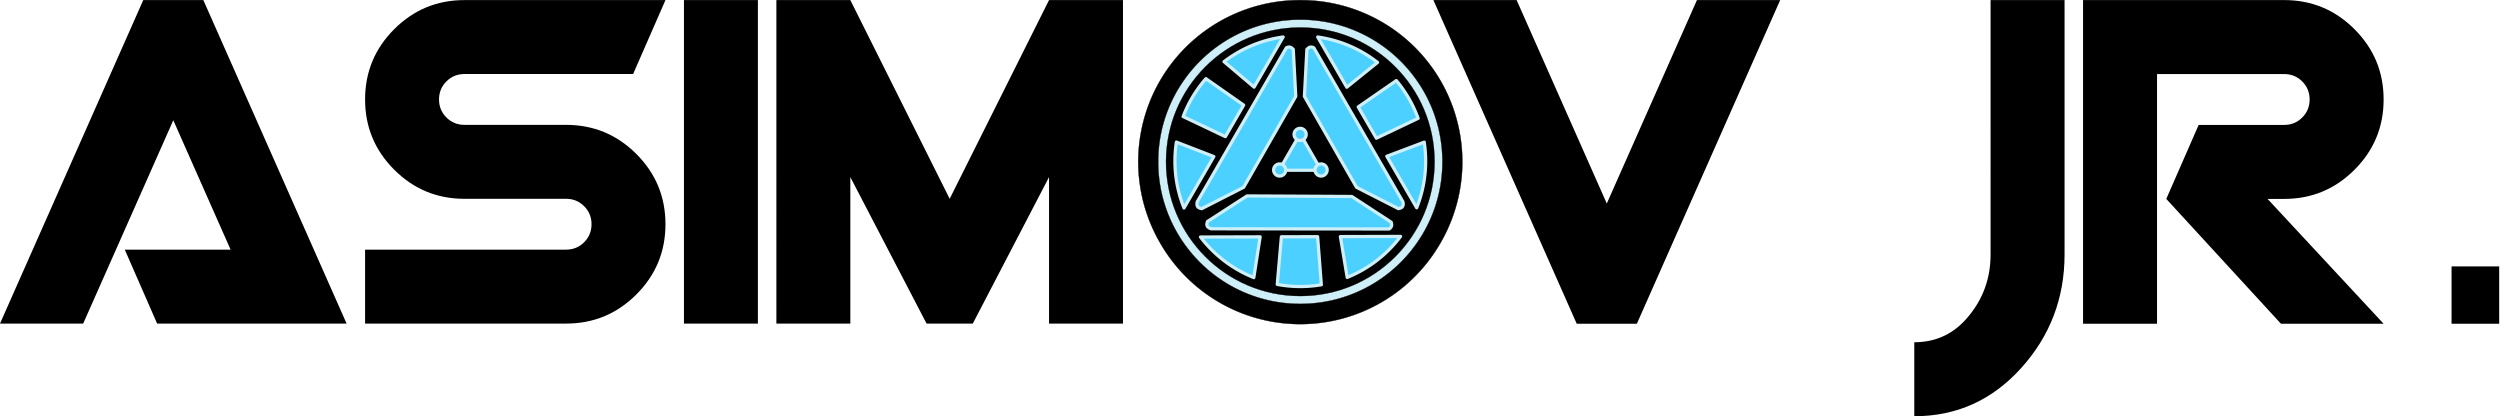 <svg xmlns="http://www.w3.org/2000/svg" width="6004.382" height="1000" viewBox="0 0 1588.657 264.583"  xmlns:v="https://vecta.io/nano"><g transform="scale(.777)"><circle cx="1063.439" cy="132.293" r="116.224" fill="#ceeff8"/><g stroke="#000"><path d="M1063.439.134a132.16 132.16 0 0 0-114.756 198.343 132.16 132.16 0 0 0 229.512 0A132.16 132.16 0 0 0 1063.439.134zm0 15.934c64.19 0 116.226 52.035 116.226 116.225s-52.036 116.225-116.226 116.225-116.226-52.035-116.226-116.224 52.036-116.225 116.226-116.225z" stroke-width=".266"/><circle r="109.824" cy="132.293" cx="1063.439" stroke-width=".221"/></g><g fill="#4cd0ff" stroke="#ceeff8"><g stroke-width="2.646"><path d="M1080.494 139.252h-34.375l17.188-29.77z"/><path d="M1063.306 104.962a4.96 4.96 0 0 0-4.958 4.958 4.96 4.96 0 0 0 4.958 4.958 4.96 4.96 0 0 0 4.958-4.958 4.96 4.96 0 0 0-4.958-4.958zm-16.734 29.104a4.96 4.96 0 0 0-4.958 4.958 4.96 4.96 0 0 0 4.958 4.958 4.96 4.96 0 0 0 4.958-4.958 4.96 4.96 0 0 0-4.958-4.958zm33.867 0a4.96 4.96 0 0 0-4.958 4.958 4.96 4.96 0 0 0 4.958 4.958 4.96 4.96 0 0 0 4.958-4.958 4.96 4.96 0 0 0-4.958-4.958z"/></g><path d="M982.864 170.623l34.264-17.462 42.598-74.348-2.029-38.408c-1.881-2.036-3.234-2.418-5.644-1.345l-72.874 125.934c-.954 4.39 1.2 5.142 3.686 5.629zm160.799 0l-34.264-17.463-42.598-74.348 2.029-38.408c1.881-2.036 3.234-2.418 5.644-1.345l72.874 125.935c.954 4.39-1.2 5.142-3.686 5.629zm-156.088 10.492l32.296-20.878 85.686.452 32.207 21.025c.817 2.649.47 4.01-1.668 5.557l-145.5-.144c-4.276-1.377-3.846-3.618-3.02-6.012zm61.832-150.864a102.53 102.53 0 0 0-48.337 20.187l24.563 20.82zm28.251.026l23.803 41.056 25.124-20.293a102.52 102.52 0 0 0-48.926-20.764zM986.244 64.34c-7.995 9.147-14.3 19.642-18.622 30.996l34.535 16.417 14.958-25.802zm155.728 1.562l-31.168 21.544 14.835 25.589 34.151-16.265a102.53 102.53 0 0 0-17.818-30.868zm-179.861 50.293a102.43 102.43 0 0 0-1.197 15.616c0 13.119 2.518 26.116 7.417 38.287l24.385-42.061zm202.667.068l-30.576 11.541 24.417 42.115c4.853-12.119 7.346-25.054 7.346-38.109 0-5.205-.397-10.403-1.186-15.548zm-19.335 77.084l-49.226.147 5.582 33.394a102.53 102.53 0 0 0 43.644-33.542zm-67.845.203l-29.63.089-3.378 38.949c6.216 1.163 12.526 1.748 18.849 1.748 5.767 0 11.524-.487 17.209-1.455zm-46.998.141l-48.794.146c11.255 14.813 26.328 26.284 43.605 33.185z" stroke-width="2.646" stroke-linejoin="round"/></g><path d="M283.463 264.636h-154.96l-26.457-60.472h86.551L141.731 98.338l-73.7 166.298H0L117.165.071h49.134zm260.785-81.259q0 33.638-23.811 57.448-23.811 23.811-57.448 23.811H298.58v-60.472h164.408q8.693 0 14.74-6.047 6.047-6.047 6.047-14.74 0-8.693-6.047-14.74-6.047-6.047-14.74-6.047H379.84q-33.638 0-57.448-23.811-23.811-23.811-23.811-57.448 0-33.638 23.811-57.448Q346.202.071 379.84.071h164.408l-26.457 60.472H379.84q-8.693 0-14.74 6.047-6.047 6.047-6.047 14.74 0 8.693 6.047 14.74 6.047 6.047 14.74 6.047h83.149q33.638 0 57.448 23.811 23.811 23.811 23.811 57.448zm75.589 81.259h-60.472V.071h60.472zm298.581 0h-60.472v-119.81l-62.362 119.81h-37.795l-62.362-119.81v119.81h-60.472V.071h60.472l81.259 162.519L857.945.071h60.472zM1455.91.056l-117.233 264.719h-49.162L1172.282.056h68.071l73.743 166.395L1387.839.056zm232.574 207.994q0 53.7-35.548 93.03-35.548 39.33-87.357 39.33v-60.507q27.228 0 44.624-21.556 17.774-21.556 17.774-50.297V.056h60.507zm260.937 56.725h-83.954l-93.786-102.106 26.472-60.507h69.961q8.698 0 14.749-6.051 6.051-6.051 6.051-14.749 0-8.698-6.051-14.749-6.051-6.051-14.749-6.051h-103.997v204.212h-60.507V.056h164.504q33.657 0 57.482 23.825 23.825 23.825 23.825 57.482 0 33.657-23.825 57.482-23.825 23.825-57.482 23.825H1854.5zm55.566-46.902h38.962v46.902h-38.962z"/></g></svg>